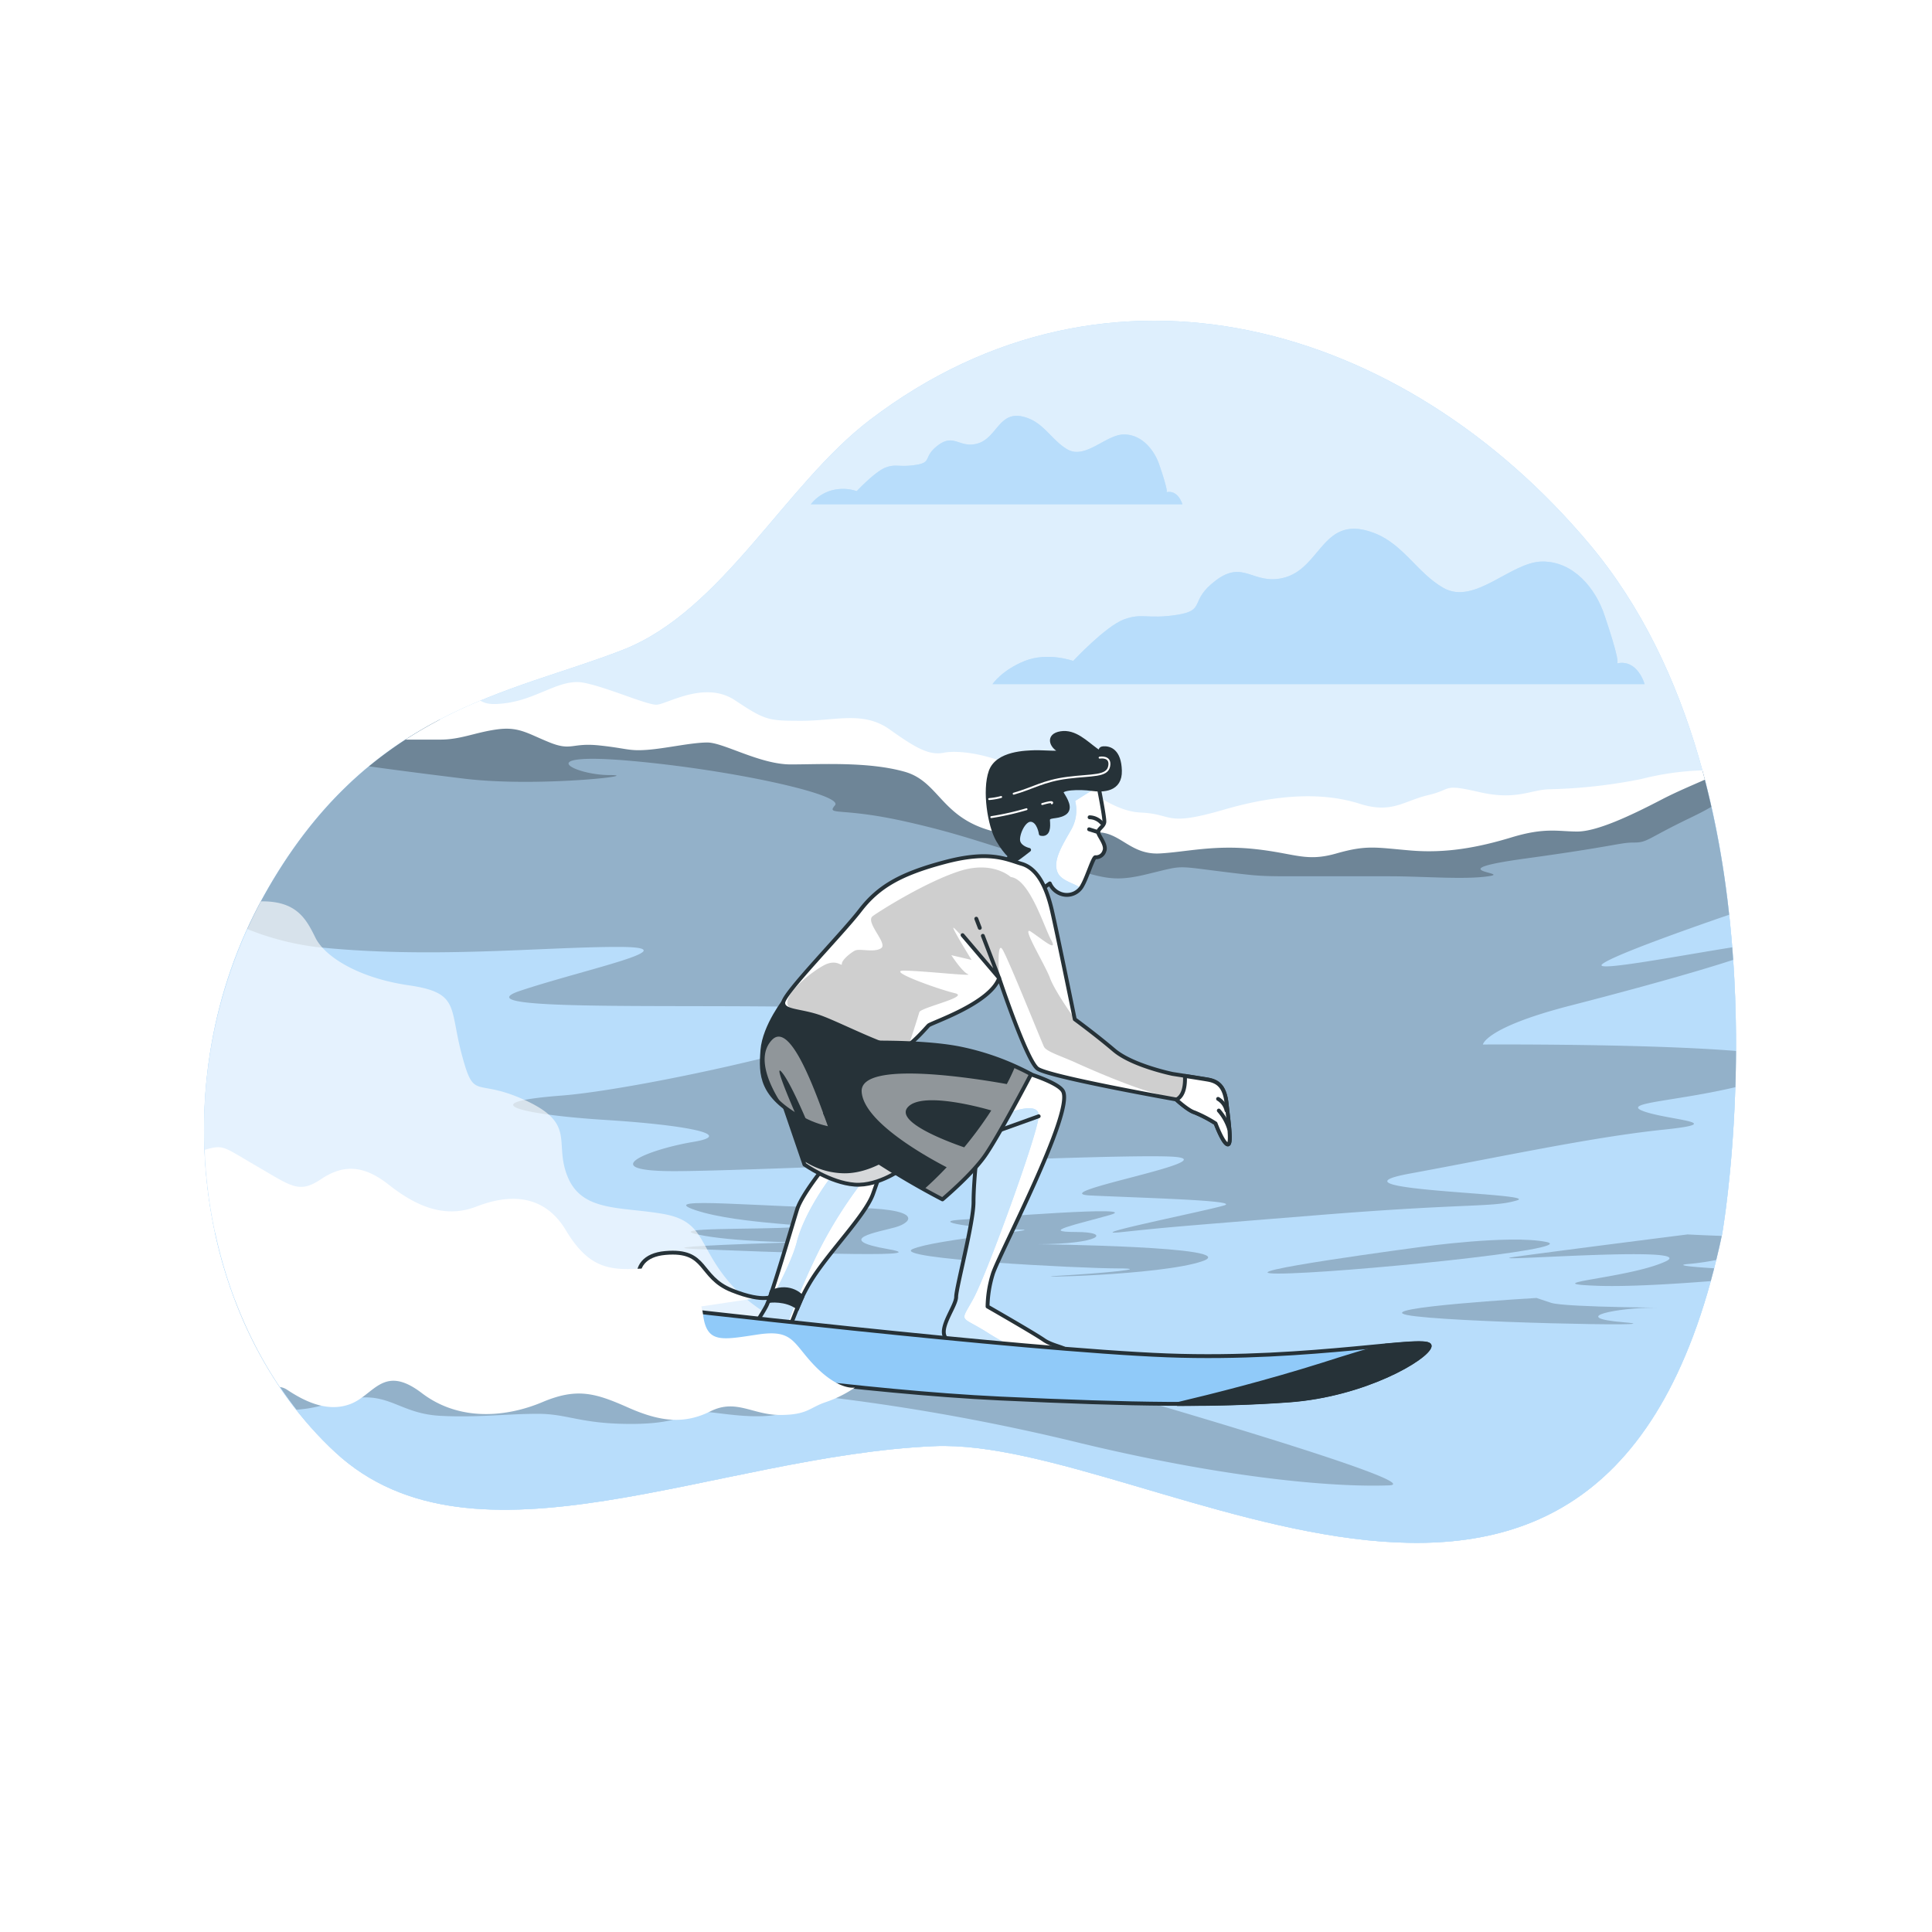 <svg class="animated" id="freepik_stories-surfer" xmlns="http://www.w3.org/2000/svg" xmlns:xlink="http://www.w3.org/1999/xlink" viewBox="0 0 500 500" version="1.1" xmlns:svgjs="http://svgjs.com/svgjs"><style>svg#freepik_stories-surfer:not(.animated) .animable {opacity: 0;}svg#freepik_stories-surfer.animated #freepik--background-simple--inject-3 {animation: 1.5s Infinite  linear floating;animation-delay: 0s;}svg#freepik_stories-surfer.animated #freepik--Clouds--inject-3 {animation: 1.5s Infinite  linear floating;animation-delay: 0s;}svg#freepik_stories-surfer.animated #freepik--Waves--inject-3 {animation: 1.5s Infinite  linear floating;animation-delay: 0s;}svg#freepik_stories-surfer.animated #freepik--Character--inject-3 {animation: 3s Infinite  linear floating;animation-delay: 0s;}            @keyframes floating {                0% {                    opacity: 1;                    transform: translateY(0px);                }                50% {                    transform: translateY(-10px);                }                100% {                    opacity: 1;                    transform: translateY(0px);                }            }        </style><g id="freepik--background-simple--inject-3" style="transform-origin: 251.043px 241.148px;" class="animable"><path d="M445.7,319.31s20-113.95-34.44-178.6c-48-57.07-124.1-79.26-186.09-32.07-22.09,16.81-38.17,49.46-64,59.55-28.93,11.31-66.13,15.35-93,63.84S51,342.75,86.8,375.88s98.51.81,155-1.62S416.08,459.93,445.7,319.31Z" style="fill: rgb(144, 202, 249); transform-origin: 251.043px 241.148px;" id="el6w3ganvhscf" class="animable"></path><g id="el2q3xx16tb3b"><path d="M445.7,319.31s20-113.95-34.44-178.6c-48-57.07-124.1-79.26-186.09-32.07-22.09,16.81-38.17,49.46-64,59.55-28.93,11.31-66.13,15.35-93,63.84S51,342.75,86.8,375.88s98.51.81,155-1.62S416.08,459.93,445.7,319.31Z" style="fill: rgb(255, 255, 255); opacity: 0.7; transform-origin: 251.043px 241.148px;" class="animable"></path></g></g><g id="freepik--Clouds--inject-3" style="transform-origin: 317.725px 142.333px;" class="animable"><path d="M418.47,171.69c.93-.32-2.85-11.32-3.19-12.36-2.33-7.12-8.13-14.11-16.22-14s-17.41,11.41-25.49,6.83c-6.67-3.79-10.26-11.11-17.58-14.07-13.84-5.59-13.84,9.16-24,11.5-7.75,1.79-10.13-4.77-17.29.59s-2.38,7.75-10.13,8.95-8.95-.6-13.72,1.19-13.11,10.73-13.11,10.73-6.56-2.38-12.52,0-8.35,6-8.35,6H425.62S423.83,170.5,418.47,171.69Z" style="fill: rgb(144, 202, 249); transform-origin: 341.245px 156.942px;" id="elxz3ydsxjmds" class="animable"></path><path d="M301.88,127.39c.53-.18-1.62-6.45-1.82-7-1.32-4-4.63-8-9.24-7.95s-9.92,6.5-14.52,3.89c-3.8-2.16-5.85-6.33-10-8-7.88-3.18-7.89,5.22-13.66,6.55-4.42,1-5.78-2.71-9.85.34s-1.36,4.42-5.78,5.1-5.09-.34-7.81.68-7.48,6.11-7.48,6.11a11.19,11.19,0,0,0-7.13,0,10.64,10.64,0,0,0-4.76,3.4H306S304.94,126.71,301.88,127.39Z" style="fill: rgb(144, 202, 249); transform-origin: 257.915px 119.063px;" id="elhh1uahtxsk" class="animable"></path><g id="elw7uk3n8b2n9"><path d="M418.47,171.69c.93-.32-2.85-11.32-3.19-12.36-2.33-7.12-8.13-14.11-16.22-14s-17.41,11.41-25.49,6.83c-6.67-3.79-10.26-11.11-17.58-14.07-13.84-5.59-13.84,9.16-24,11.5-7.75,1.79-10.13-4.77-17.29.59s-2.38,7.75-10.13,8.95-8.95-.6-13.72,1.19-13.11,10.73-13.11,10.73-6.56-2.38-12.52,0-8.35,6-8.35,6H425.62S423.83,170.5,418.47,171.69Z" style="fill: rgb(255, 255, 255); opacity: 0.36; transform-origin: 341.245px 156.942px;" class="animable"></path></g><g id="el80val01qam6"><path d="M301.88,127.39c.53-.18-1.62-6.45-1.82-7-1.32-4-4.63-8-9.24-7.95s-9.92,6.5-14.52,3.89c-3.8-2.16-5.85-6.33-10-8-7.88-3.18-7.89,5.22-13.66,6.55-4.42,1-5.78-2.71-9.85.34s-1.36,4.42-5.78,5.1-5.09-.34-7.81.68-7.48,6.11-7.48,6.11a11.19,11.19,0,0,0-7.13,0,10.64,10.64,0,0,0-4.76,3.4H306S304.94,126.71,301.88,127.39Z" style="fill: rgb(255, 255, 255); opacity: 0.36; transform-origin: 257.915px 119.063px;" class="animable"></path></g></g><g id="freepik--Waves--inject-3" style="transform-origin: 251.057px 287.908px;" class="animable"><path d="M178.79,188.33c-22.06-2.76-44.95-2.92-65.14-2C97.47,194.81,81.56,207.93,68.21,232,41.34,280.52,51,342.75,86.8,375.88s98.51.81,155-1.62,174.28,85.67,203.9-54.95c0,0,10.78-61.49-5.07-119.76-25.48,4.89-78.19,14-117.41,14C269.61,213.56,239.33,195.9,178.79,188.33Z" style="fill: rgb(144, 202, 249); transform-origin: 251.052px 292.56px;" id="elh90jvp270n7" class="animable"></path><g id="el9wi6bgqklcc"><path d="M178.79,188.33c-22.06-2.76-44.95-2.92-65.14-2C97.47,194.81,81.56,207.93,68.21,232,41.34,280.52,51,342.75,86.8,375.88s98.51.81,155-1.62,174.28,85.67,203.9-54.95c0,0,10.78-61.49-5.07-119.76-25.48,4.89-78.19,14-117.41,14C269.61,213.56,239.33,195.9,178.79,188.33Z" style="fill: rgb(255, 255, 255); opacity: 0.36; transform-origin: 251.052px 292.56px;" class="animable"></path></g><g id="els10mxhsybaq"><g style="opacity: 0.2; transform-origin: 256.635px 264.272px;" class="animable"><path d="M383.77,270.32s.63-4.42,22.7-10.09c14.71-3.78,31.65-8.41,42.07-11.82-.08-1.07-.15-2.15-.24-3.24-13.66,2.15-36.22,6.5-33.63,4.34s21.41-8.85,32.83-12.78a243,243,0,0,0-6.87-37.18c-25.48,4.89-78.19,14-117.41,14-53.61,0-83.89-17.66-144.43-25.23-22.06-2.76-44.95-2.92-65.14-2C97.47,194.81,81.56,207.93,68.21,232c-1.54,2.77-2.93,5.58-4.23,8.43a71.06,71.06,0,0,0,17.68,4.63c29.64,3.15,58.65,0,78.21,0s-8.2,5.68-25.23,11.35,46,3.16,83.25,4.42-47.93,20.81-72.53,22.7-8.83,5.05,11.35,6.31,34.06,3.78,22.71,5.68-25.86,7.57-5,7.57,109.74-4.42,128-3.79-33.42,9.46-20.18,10.09,38.48,1.26,34.69,2.53-38.47,8.19-26.49,6.93,12-1.26,51.09-4.41,44.78-1.89,51.09-3.79-51.72-2.52-27.76-6.93,47.31-9.46,65.6-11.36,0-2.52-5.68-5c-4.4-2,9-2.4,24.34-6,.1-3,.16-6.13.17-9.37C425.58,270.05,383.77,270.32,383.77,270.32Z" id="ellfnz2cl0pzn" style="transform-origin: 256.635px 252.409px;" class="animable"></path><path d="M268.35,322c16.4,0,19.55-3.16,10.09-3.16s0-1.89,8.83-4.41-30.91.63-39.11,1.26,8.2,2.52,15.77,2.52-22.07,2.52-27.75,5.05,43.52,5,53,5-3.78,1.26-15.14,1.9,26.49,0,37.21-3.79S268.35,322,268.35,322Z" id="el6i31cyyh06x" style="transform-origin: 274.196px 321.922px;" class="animable"></path><path d="M219.15,312.58c-20.18,0-50.45-3.16-39.1.63s34.69,3.78,25.23,4.41-33.43,0-24.6,1.89,25.52,2,25.52,2-41.29,1.14-25.52,1.77,63.7,2.52,49.19,0-2.52-4.42,1.9-5.68S239.33,312.58,219.15,312.58Z" id="el342m63ax6kh" style="transform-origin: 206.07px 317.949px;" class="animable"></path><path d="M397.64,335.91s-42.89,2.52-33.43,4.42,71.27,3.15,56.14,1.89-1.27-3.79,7.56-3.79-22.7,0-26.48-1.26Z" id="elxp74tbob67q" style="transform-origin: 396.155px 339.319px;" class="animable"></path><path d="M400.16,321.41c-9.46-1.9-32.16,1.26-32.16,1.26s-52.35,6.93-37.21,6.93S409.62,323.3,400.16,321.41Z" id="elvncyzrykrp" style="transform-origin: 364.578px 325.201px;" class="animable"></path><path d="M392.6,325.19c-13.88,1.89,47.93-3.15,38.47,1.26s-34.69,5.68-17.66,6.31c7.24.27,18.92-.38,29.33-1.21.3-1.09.59-2.2.88-3.32-6.36-.39-10.52-.84-6.24-1.15a65.15,65.15,0,0,0,6.77-1c.49-2,1-4.1,1.42-6.23-5.2-.18-8.83-.38-8.83-.38S406.47,323.3,392.6,325.19Z" id="el720om1utsfs" style="transform-origin: 418.065px 326.146px;" class="animable"></path></g></g><g id="elh21vqxup3mm"><path d="M323.22,213.56c-53.61,0-83.89-17.66-144.43-25.23-22.06-2.76-44.95-2.92-65.14-2a104.53,104.53,0,0,0-18.15,12c4.24.59,12.38,1.69,24.57,3.18,18.84,2.3,46.87-.92,37.68-.92s-20.68-6,5.51-3.68,55.14,8.73,52.84,11.49,1.38.46,17.92,4.14,23.43,6.89,37.21,10.56,15.62,5.52,25.27,3.22,7.35-2.3,18.38-.92,11,1.38,20.68,1.38h23.89c9.19,0,19.29.92,25.73,0s-13.79-1.38,9.64-4.6,24.36-4.13,28-4.13,3.22-.92,14.7-6.43c2.49-1.2,4.16-2.09,5.36-2.82q-1-4.62-2.28-9.23C415.15,204.44,362.44,213.56,323.22,213.56Z" style="opacity: 0.25; transform-origin: 269.19px 206.579px;" class="animable"></path></g><path d="M441.21,201.78c-.21-.81-.42-1.61-.64-2.41a72.71,72.71,0,0,0-15.75,2.23,134.86,134.86,0,0,1-23.42,2.65c-5.29,0-8.69,3-18.51.75s-6.8-.75-13.22.76-9.44,4.91-17.75,2.26-19.64-3-35.13,1.51-12.94,1.15-21.52.76c-8.78-.4-15.11-8.69-20.4-7.93s-5.29-.38-12.09-3.78-14.73-4.53-18.5-3.78-7.18-1.13-14-6-14-2.26-22.66-2.26-9.44,0-17.37-5.29-17.76,1.13-20.4,1.13S157,177.81,151,176.68s-11.71,4.15-20,5.28c-3.82.52-5.4.17-6.66-.63a121.63,121.63,0,0,0-19.38,10.08h9c5.29,0,9.07-1.89,14.73-2.65s7.93,1.13,13.6,3.4,5.66,0,12.84.76,7.55,1.51,12.46,1.13,11.34-1.89,15.49-1.89,13.6,5.67,21.53,5.67,20-.76,29.46,1.88,9.44,12.85,24.93,15.87,22-1,26.81,0,7.56,5.66,14.36,5.29,14-2.27,24.55-1.14,13.22,3.4,21.15,1.14,10.2-1.52,19.26-.76,17.37-.76,26.06-3.4,12.09-1.51,17-1.51,13.22-3.78,21.9-8.31C434.07,204.82,438.34,203.07,441.21,201.78Z" style="fill: rgb(255, 255, 255); transform-origin: 273.085px 199.179px;" id="elrcxyopovmot" class="animable"></path></g><g id="freepik--Character--inject-3" style="transform-origin: 211.407px 287.081px;" class="animable"><g id="el5hgno2yr3i7"><path d="M188.56,331.65c-8-9.46-6.15-15.61-17-17.5s-20.81-.47-24.59-9.46,2.36-13.72-10.88-19.87-13.25.48-16.56-11.82-.47-16.08-13.72-18S84,247.46,81.66,242.73s-4.73-9.46-13.72-9.46h-.39A126.21,126.21,0,0,0,55.62,319c12.08-1.26,28.7-2,35,2.3,10.4,7.09,15.13,20.34,29.8,21.76s22.23-5.68,33.58,1.42,16.56,9.93,27.44,9,15.61-2.36,22.7-.94a49,49,0,0,0,14.19.47l-9.46-8S196.6,341.12,188.56,331.65Z" style="fill: rgb(255, 255, 255); opacity: 0.63; transform-origin: 135.566px 293.461px;" class="animable"></path></g><path d="M284.21,203.1s1.73,8.51,1.59,9.66-1.59,1.73-1.59,2.6,2.31,3.31,1.59,4.9a2.24,2.24,0,0,1-2.31,1.59c-.58,0-2.16,5.19-3.32,7.21a4.52,4.52,0,0,1-5.48,2.31,4.88,4.88,0,0,1-3-2.74l-4,2.88-9.09-6.63,3.6-4.19S259,215.79,259,212s6.2-11.25,12.12-12.12S284.21,203.1,284.21,203.1Z" style="fill: rgb(255, 255, 255); transform-origin: 272.27px 215.679px;" id="elmgrei34a0s" class="animable"></path><g style="clip-path: url(&quot;#freepik--clip-path--inject-3&quot;); transform-origin: 271.395px 215.703px;" id="elbamle5elh19" class="animable"><path d="M271.09,199.92c-5.92.87-12.12,8.37-12.12,12.12s3.17,8.65,3.17,8.65l-3.6,4.19,9.09,6.63,4-2.88a4.88,4.88,0,0,0,3,2.74,4.42,4.42,0,0,0,5-1.58c-1.47-1.14-4.82-1.79-5.83-3.81-1.48-3,.89-6.82,3.27-11a10.11,10.11,0,0,0,1.18-7.71l6-3.77-.09-.42S277,199.06,271.09,199.92Z" style="fill: rgb(144, 202, 249); transform-origin: 271.395px 215.703px;" id="eldl83r0oc5ol" class="animable"></path><g id="elvuvnk78cxsr"><path d="M271.09,199.92c-5.92.87-12.12,8.37-12.12,12.12s3.17,8.65,3.17,8.65l-3.6,4.19,9.09,6.63,4-2.88a4.88,4.88,0,0,0,3,2.74,4.42,4.42,0,0,0,5-1.58c-1.47-1.14-4.82-1.79-5.83-3.81-1.48-3,.89-6.82,3.27-11a10.11,10.11,0,0,0,1.18-7.71l6-3.77-.09-.42S277,199.06,271.09,199.92Z" style="fill: rgb(255, 255, 255); opacity: 0.5; transform-origin: 271.395px 215.703px;" class="animable"></path></g></g><path d="M284.21,203.1s1.73,8.51,1.59,9.66-1.59,1.73-1.59,2.6,2.31,3.31,1.59,4.9a2.24,2.24,0,0,1-2.31,1.59c-.58,0-2.16,5.19-3.32,7.21a4.52,4.52,0,0,1-5.48,2.31,4.88,4.88,0,0,1-3-2.74l-4,2.88-9.09-6.63,3.6-4.19S259,215.79,259,212s6.2-11.25,12.12-12.12S284.21,203.1,284.21,203.1Z" style="fill: none; stroke: rgb(38, 50, 56); stroke-linecap: round; stroke-linejoin: round; transform-origin: 272.27px 215.679px;" id="el6lxdj772wxw" class="animable"></path><path d="M261.83,276.53s11.89,3.12,13.3,5.93c2.8,5.59-16.8,42.57-18.21,47.3a29.91,29.91,0,0,0-1.34,8.37s12.22,7,14.58,8.66,6.86,2.13,5.2,2.84-12.3-.95-16.55-1.18-12.54.23-14.19-2.37,2.83-8.08,2.83-10.45,4.5-19.11,4.5-24.55S253.13,292.87,255,286A15.73,15.73,0,0,1,261.83,276.53Z" style="fill: rgb(255, 255, 255); transform-origin: 259.987px 313.168px;" id="elvf11ny62cgp" class="animable"></path><g style="clip-path: url(&quot;#freepik--clip-path-2--inject-3&quot;); transform-origin: 256.559px 317.794px;" id="ely5rf92sgrce" class="animable"><path d="M255.75,345c-7.41-4.75-7.41-2.37-3.85-8.9s16.61-42.43,16.91-47.18-10.09,0-10.09,0l-4-1.59A130,130,0,0,0,252,311.08c0,5.44-4.5,22.19-4.5,24.55s-4.49,7.85-2.83,10.45,9.93,2.13,14.19,2.37c.95.05,2.22.18,3.64.33A74.33,74.33,0,0,1,255.75,345Z" style="fill: rgb(144, 202, 249); transform-origin: 256.559px 317.794px;" id="el4g1z4exwiw8" class="animable"></path><g id="eljs36q1vt4q"><path d="M255.75,345c-7.41-4.75-7.41-2.37-3.85-8.9s16.61-42.43,16.91-47.18-10.09,0-10.09,0l-4-1.59A130,130,0,0,0,252,311.08c0,5.44-4.5,22.19-4.5,24.55s-4.49,7.85-2.83,10.45,9.93,2.13,14.19,2.37c.95.05,2.22.18,3.64.33A74.33,74.33,0,0,1,255.75,345Z" style="fill: rgb(255, 255, 255); opacity: 0.5; transform-origin: 256.559px 317.794px;" class="animable"></path></g><line x1="257.24" y1="293.04" x2="268.81" y2="288.89" style="fill: none; stroke: rgb(38, 50, 56); stroke-linecap: round; stroke-linejoin: round; transform-origin: 263.025px 290.965px;" id="eli3fvhmi8zch" class="animable"></line></g><path d="M261.83,276.53s11.89,3.12,13.3,5.93c2.8,5.59-16.8,42.57-18.21,47.3a29.91,29.91,0,0,0-1.34,8.37s12.22,7,14.58,8.66,6.86,2.13,5.2,2.84-12.3-.95-16.55-1.18-12.54.23-14.19-2.37,2.83-8.08,2.83-10.45,4.5-19.11,4.5-24.55S253.13,292.87,255,286A15.73,15.73,0,0,1,261.83,276.53Z" style="fill: none; stroke: rgb(38, 50, 56); stroke-linecap: round; stroke-linejoin: round; transform-origin: 259.987px 313.168px;" id="elqf0oh6m88dr" class="animable"></path><path d="M213.63,301.62s-6.15,7.57-7.33,11.35-6.62,22.47-8,25.07-2.36,3.55-2.13,4.26,5.68,1.42,7.33,1.42,2.13-5.68,6.86-13S224,314.39,225.93,309s2.84-8.28,2.84-8.28A16.72,16.72,0,0,1,213.63,301.62Z" style="fill: rgb(255, 255, 255); transform-origin: 212.453px 322.22px;" id="eluhn8qtf74yc" class="animable"></path><g style="clip-path: url(&quot;#freepik--clip-path-3--inject-3&quot;); transform-origin: 210.06px 322.79px;" id="elbl14dyhw58o" class="animable"><path d="M224.6,304a114.83,114.83,0,0,0-12.47,19.29,185.89,185.89,0,0,0-8.67,20.41l-7.94-.23s8.9-14.84,10.68-22,8.31-16.92,11.28-19.59" style="fill: rgb(144, 202, 249); transform-origin: 210.06px 322.79px;" id="elc8aajosvwpa" class="animable"></path><g id="eleaqsua6ibo7"><path d="M224.6,304a114.83,114.83,0,0,0-12.47,19.29,185.89,185.89,0,0,0-8.67,20.41l-7.94-.23s8.9-14.84,10.68-22,8.31-16.92,11.28-19.59" style="fill: rgb(255, 255, 255); opacity: 0.5; transform-origin: 210.06px 322.79px;" class="animable"></path></g></g><path d="M213.63,301.62s-6.15,7.57-7.33,11.35-6.62,22.47-8,25.07-2.36,3.55-2.13,4.26,5.68,1.42,7.33,1.42,2.13-5.68,6.86-13S224,314.39,225.93,309s2.84-8.28,2.84-8.28A16.72,16.72,0,0,1,213.63,301.62Z" style="fill: none; stroke: rgb(38, 50, 56); stroke-linecap: round; stroke-linejoin: round; transform-origin: 212.453px 322.22px;" id="el7sgfsizhb8j" class="animable"></path><path d="M202.52,284.82l5.67,16.56s6.63,4.73,13,5.2S234,302.09,234,302.09l-14.19-14.9S206.07,279.15,202.52,284.82Z" style="fill: rgb(38, 50, 56); transform-origin: 218.26px 294.703px;" id="el46uywuj1umh" class="animable"></path><g style="clip-path: url(&quot;#freepik--clip-path-4--inject-3&quot;); transform-origin: 220.915px 302.916px;" id="el3u5shju7oo6" class="animable"><g id="el2ap9v1exzmg"><path d="M231.24,299.22c-3.45,2.29-8.17,4.58-13.13,4.42a19.44,19.44,0,0,1-10.28-3.33l.36,1.07s6.63,4.73,13,5.2S234,302.09,234,302.09Z" style="fill: rgb(255, 255, 255); opacity: 0.81; transform-origin: 220.915px 302.916px;" class="animable"></path></g></g><path d="M202.52,284.82l5.67,16.56s6.63,4.73,13,5.2S234,302.09,234,302.09l-14.19-14.9S206.07,279.15,202.52,284.82Z" style="fill: none; stroke: rgb(38, 50, 56); stroke-linecap: round; stroke-linejoin: round; transform-origin: 218.26px 294.703px;" id="elul1xkvjscu" class="animable"></path><path d="M203.46,258.34s-5.67,7.09-6.15,13.48-.47,11.82,10.41,17.74,23.89,2.12,27.2-4.26,3.78-10.17-2.6-14.9S203.46,258.34,203.46,258.34Z" style="fill: rgb(38, 50, 56); transform-origin: 217.228px 275.425px;" id="elnlh942gg1rl" class="animable"></path><g style="clip-path: url(&quot;#freepik--clip-path-5--inject-3&quot;); transform-origin: 206.166px 280.135px;" id="elc9yoowdyosl" class="animable"><g id="elbn6s8qsfgpa"><path d="M199.79,269.13c-4.32,4.52-.33,12.37,2.73,17a30.67,30.67,0,0,0,3.48,2.43c-2.95-6.82-5.39-13-3.77-11.19s4.24,7.37,6.53,12.71a24.37,24.37,0,0,0,5.68,1.91C210.65,281.28,204.42,264.28,199.79,269.13Z" style="fill: rgb(255, 255, 255); opacity: 0.49; transform-origin: 206.166px 280.135px;" class="animable"></path></g></g><path d="M203.46,258.34s-5.67,7.09-6.15,13.48-.47,11.82,10.41,17.74,23.89,2.12,27.2-4.26,3.78-10.17-2.6-14.9S203.46,258.34,203.46,258.34Z" style="fill: none; stroke: rgb(38, 50, 56); stroke-linecap: round; stroke-linejoin: round; transform-origin: 217.228px 275.425px;" id="eld9zyzx33qdm" class="animable"></path><path d="M258.57,253.13s7.1,21.29,9.93,23.42,35.95,8,35.95,8,3.08,2.84,4.73,3.31a34.25,34.25,0,0,1,5.44,2.84s1.9,5.2,3.08,5.44.24-5.92-.24-10.41-2.13-5.91-5-6.38-9-1.42-9-1.42-10.41-2.13-15.14-6.15-10.17-8-10.17-8-4.49-22-5.91-28.15-3.79-10.88-7.81-12.06-8.27-3.55-19.86-.48-17.27,6.39-22,12.54-19.87,21.52-19.87,23.89,4.5,1.89,9.7,3.78,18.92,9,21.29,8,5.91-5.2,6.62-5.91S256.21,259.75,258.57,253.13Z" style="fill: rgb(255, 255, 255); transform-origin: 260.485px 258.863px;" id="eli2rrzyg71cm" class="animable"></path><g style="clip-path: url(&quot;#freepik--clip-path-6--inject-3&quot;); transform-origin: 256.217px 254.796px;" id="ellinh8d59skg" class="animable"><g id="elc11labplm6f"><path d="M259.43,245.7c1.54,2.46,10.15,24,10.77,25.23s4.61,2.46,8,4,13.85,6.16,20.62,8a69.27,69.27,0,0,0,9.85,2.16l-.93-4s-.32-1.08-.79-2.59l-3.44-.53s-10.41-2.13-15.14-6.15-10.17-8-10.17-8-5.23-7.31-6.46-10.7-7.7-13.84-4.93-12,7.08,5.54,5.23,2.16-5.53-15.7-10.46-16.31c0,0-4.61-4.31-13.23-1.54S228,235.54,225.88,237.08s4,7.08,2.16,8.31-5.54,0-6.77.62-3.39,2.46-3.39,3.38-.92-.92-3.69,0-12.93,8.62-9.85,11.39a10.56,10.56,0,0,0,1,.72,60.26,60.26,0,0,1,7.13,1.8c5.2,1.89,18.92,9,21.29,8a6.74,6.74,0,0,0,1.42-.83c1.14-3.33,2.51-7.66,2.73-8.5.3-1.23,13.23-4,9.23-4.93s-17.85-5.84-13.23-5.84,18.15,1.54,16.61.92-4.31-4.92-4.31-4.92l5.24,1.23s-5.54-8.93-4.62-8.31,11.76,13,11.76,13S257.89,243.24,259.43,245.7Z" style="opacity: 0.19; transform-origin: 256.217px 254.796px;" class="animable"></path></g><polyline points="254.36 242.19 258.57 253.13 249.11 242.02" style="fill: none; stroke: rgb(38, 50, 56); stroke-linecap: round; stroke-linejoin: round; transform-origin: 253.84px 247.575px;" id="el76muer7w6uj" class="animable"></polyline><line x1="252.66" y1="237.76" x2="253.57" y2="240.14" style="fill: none; stroke: rgb(38, 50, 56); stroke-linecap: round; stroke-linejoin: round; transform-origin: 253.115px 238.95px;" id="elbxphsuu5hmc" class="animable"></line></g><path d="M258.57,253.13s7.1,21.29,9.93,23.42,35.95,8,35.95,8,3.08,2.84,4.73,3.31a34.25,34.25,0,0,1,5.44,2.84s1.9,5.2,3.08,5.44.24-5.92-.24-10.41-2.13-5.91-5-6.38-9-1.42-9-1.42-10.41-2.13-15.14-6.15-10.17-8-10.17-8-4.49-22-5.91-28.15-3.79-10.88-7.81-12.06-8.27-3.55-19.86-.48-17.27,6.39-22,12.54-19.87,21.52-19.87,23.89,4.5,1.89,9.7,3.78,18.92,9,21.29,8,5.91-5.2,6.62-5.91S256.21,259.75,258.57,253.13Z" style="fill: none; stroke: rgb(38, 50, 56); stroke-linecap: round; stroke-linejoin: round; transform-origin: 260.485px 258.863px;" id="elj8wmntnl2tq" class="animable"></path><path d="M317.7,296.18c1.18.23.24-5.92-.24-10.41s-2.13-5.91-5-6.38c-1.48-.25-3.86-.63-5.8-.93.09,1.8-.05,5.11-2.25,6.13,0,0,3.08,2.84,4.73,3.31a34.25,34.25,0,0,1,5.44,2.84S316.52,295.94,317.7,296.18Z" style="fill: rgb(255, 255, 255); stroke: rgb(38, 50, 56); stroke-linecap: round; stroke-linejoin: round; transform-origin: 311.34px 287.323px;" id="elkwg8txqcyog" class="animable"></path><path d="M315.43,287.41a13,13,0,0,1,2.67,4.75" style="fill: none; stroke: rgb(38, 50, 56); stroke-linecap: round; stroke-linejoin: round; transform-origin: 316.765px 289.785px;" id="el4h5zb22qd4k" class="animable"></path><path d="M315.24,284.39a4.67,4.67,0,0,1,2.18,3" style="fill: none; stroke: rgb(38, 50, 56); stroke-linecap: round; stroke-linejoin: round; transform-origin: 316.33px 285.89px;" id="elav726lcho8" class="animable"></path><path d="M285.06,212.92a4.32,4.32,0,0,0-3.07-1.41" style="fill: none; stroke: rgb(38, 50, 56); stroke-linecap: round; stroke-linejoin: round; transform-origin: 283.525px 212.215px;" id="elsqw59ithht" class="animable"></path><line x1="284.21" y1="215.36" x2="281.86" y2="214.62" style="fill: none; stroke: rgb(38, 50, 56); stroke-linecap: round; stroke-linejoin: round; transform-origin: 283.035px 214.99px;" id="elsxoyi3w62mr" class="animable"></line><path d="M220.49,269.92s17.27-.7,27.91,1.42A67.26,67.26,0,0,1,266.85,278s-8.52,16.32-12.06,21.28-10.88,11.12-10.88,11.12a207.23,207.23,0,0,1-20.58-12.3c-9.93-6.86-7.36-5.42-9.8-10" style="fill: rgb(38, 50, 56); transform-origin: 240.19px 290.105px;" id="ely5edlz9ajm" class="animable"></path><g style="clip-path: url(&quot;#freepik--clip-path-7--inject-3&quot;); transform-origin: 244.921px 293.15px;" id="el1f7r0eknbzm" class="animable"><g id="eleout5yh8gov"><path d="M262.74,275.94a50.56,50.56,0,0,1-2.18,4.62c-5.89-1.07-38.12-6.59-37.56,2,.49,7.59,15.89,16.35,22,19.53-2.31,2.45-4.35,4.36-5.85,5.69,2.9,1.62,4.78,2.58,4.78,2.58s7.33-6.15,10.88-11.12S266.85,278,266.85,278,265.34,277.1,262.74,275.94Zm-13.19,21c-4.94-1.71-17.87-6.65-14.64-10.37,3.64-4.21,19.12.08,21.63.81-.28.44-.56.87-.87,1.33A99,99,0,0,1,249.55,296.91Z" style="fill: rgb(255, 255, 255); opacity: 0.49; transform-origin: 244.921px 293.15px;" class="animable"></path></g></g><path d="M220.49,269.92s17.27-.7,27.91,1.42A67.26,67.26,0,0,1,266.85,278s-8.52,16.32-12.06,21.28-10.88,11.12-10.88,11.12a207.23,207.23,0,0,1-20.58-12.3c-9.93-6.86-7.36-5.42-9.8-10" style="fill: none; stroke: rgb(38, 50, 56); stroke-linecap: round; stroke-linejoin: round; transform-origin: 240.19px 290.105px;" id="el2gi8j5ka6qv" class="animable"></path><path d="M200.26,335.3s-2.13,2.13-10.85-1.35-6.19-10.65-17.23-9.68-7.55,12.58.78,15.1" style="fill: rgb(255, 255, 255); stroke: rgb(38, 50, 56); stroke-linecap: round; stroke-linejoin: round; transform-origin: 182.74px 331.775px;" id="el1oe8dceyvzp" class="animable"></path><g id="el48mye4jmvaj"><path d="M285.85,359.57s-27.56-5.42-67.31-8.13C182.81,349,166.8,353.87,184,357.5c-6.1.46-25.82-1.18-49.12-8.43-14.69-4.57-48.66-10.15-74-12.59a107.79,107.79,0,0,0,15.86,28.34c6.77-.42,10.07-2.7,16.67-3.14,7.88-.52,11,4.21,20.49,4.73s17.34-.52,25.22-.52,11,2.62,24.17,2.62,14.19-3.15,18.39-3.15,14.71,2.63,22.59,0l11-3.67A555.61,555.61,0,0,1,280,373.57c41.56,9.94,68.21,11.29,79.5,10.84S285.85,359.57,285.85,359.57Z" style="opacity: 0.2; transform-origin: 210.707px 360.482px;" class="animable"></path></g><path d="M167.51,338s97,11.35,134.58,12.77,68.59-5.44,67.88-2.36S353.18,361,333.55,362.4s-39.5,1.18-74.74-.47-81.66-8.44-89.88-9.46c-11.35-1.42-29.33-2.6-39-8S124.7,333.31,167.51,338Z" style="fill: rgb(144, 202, 249); stroke: rgb(38, 50, 56); stroke-linecap: round; stroke-linejoin: round; transform-origin: 247.82px 349.797px;" id="eliuujluwpea" class="animable"></path><path d="M370,348.45c.27-1.16-4-.91-11.32-.23-4.64,1.25-10.18,2.94-16.59,5-14.09,4.43-27.94,7.94-37.3,10.15,10.63,0,19.74-.27,28.79-.93C353.18,361,369.26,351.52,370,348.45Z" style="fill: rgb(38, 50, 56); stroke: rgb(38, 50, 56); stroke-linecap: round; stroke-linejoin: round; transform-origin: 337.401px 355.507px;" id="elanv7b4gc866" class="animable"></path><path d="M199.1,336.66s4.25-.58,7.35,1.74l1.16-2.71s-2.9-3.49-7.93-1.36Z" style="fill: rgb(38, 50, 56); stroke: rgb(38, 50, 56); stroke-miterlimit: 10; transform-origin: 203.355px 336.021px;" id="elagmkof6vk3i" class="animable"></path><path d="M269.36,215.79s-.44-3.32-2.46-3.61-3.89,4.19-3.31,5.77,2.74,2,2.74,2-2.74,2.17-3.32,2.45-2.6-1.29-4.76-5-3.6-12.84-1.87-17.74,9.37-4.91,11.39-5,8.65.57,6.49-.43-3.32-3.9.29-4.48,6.49,2.46,9.08,4.33.15-.29,1.88-.43,4.18.72,4.33,5.77-4.33,5.19-7.36,4.76-8.51-.29-7.64,1.15,2.59,4,.57,5.19-4.32.29-4.18,1.88S271.38,216.22,269.36,215.79Z" style="fill: rgb(38, 50, 56); stroke: rgb(38, 50, 56); stroke-linecap: round; stroke-linejoin: round; transform-origin: 272.728px 206.055px;" id="el9iqfcz2rnji" class="animable"></path><path d="M259.09,206.26a17.26,17.26,0,0,1-3.09.54" style="fill: none; stroke: rgb(255, 255, 255); stroke-linecap: round; stroke-linejoin: round; stroke-width: 0.5px; transform-origin: 257.545px 206.53px;" id="el2n5aomatc6g" class="animable"></path><path d="M284.58,196.08s3-.55,2.48,2.2-4.4,2.2-10.72,3-9.07,2.75-14,4.13" style="fill: none; stroke: rgb(255, 255, 255); stroke-linecap: round; stroke-linejoin: round; stroke-width: 0.5px; transform-origin: 274.73px 200.723px;" id="elpou06kuqwi" class="animable"></path><path d="M269.72,208.09c3.32-1,2.5-.19,2.5-.19" style="fill: none; stroke: rgb(255, 255, 255); stroke-linecap: round; stroke-linejoin: round; stroke-width: 0.5px; transform-origin: 271.015px 207.84px;" id="eljwcetl72ucp" class="animable"></path><path d="M256.55,211.47a69.56,69.56,0,0,0,9.11-2.05" style="fill: none; stroke: rgb(255, 255, 255); stroke-linecap: round; stroke-linejoin: round; stroke-width: 0.5px; transform-origin: 261.105px 210.445px;" id="elcqcwo9f15d" class="animable"></path><path d="M211.27,353.89c-6.15-6.15-5.68-9.94-15.14-8.52s-13.24,2.37-14.19-5.2-8.51-12.3-16.56-11.83-13.24-.47-18.92-9.93-14.66-9.46-23.17-6.15-16.09-.47-22.71-5.68-11.83-5.2-17.5-1.41-7.57,1.89-16.56-3.32S58,296.19,53,297.56c.9,22.36,7.63,43.93,19.42,61.4a4.41,4.41,0,0,1,1.72.6c4.26,2.84,10.41,6.15,16.56,3.79s8.51-10.41,18.44-2.84,22.24,6.15,31.22,2.36,13.72-2.36,22.24,1.42,14.66,4.26,21.28.95,10.88.95,18,.95,7.57-1.9,11.82-3.32a31.59,31.59,0,0,0,7.57-3.78S217.42,360,211.27,353.89Z" style="fill: rgb(255, 255, 255); transform-origin: 137.135px 332.174px;" id="el90yfl10qnke" class="animable"></path></g><defs>     <filter id="active" height="200%">         <feMorphology in="SourceAlpha" result="DILATED" operator="dilate" radius="2"></feMorphology>                <feFlood flood-color="#32DFEC" flood-opacity="1" result="PINK"></feFlood>        <feComposite in="PINK" in2="DILATED" operator="in" result="OUTLINE"></feComposite>        <feMerge>            <feMergeNode in="OUTLINE"></feMergeNode>            <feMergeNode in="SourceGraphic"></feMergeNode>        </feMerge>    </filter>    <filter id="hover" height="200%">        <feMorphology in="SourceAlpha" result="DILATED" operator="dilate" radius="2"></feMorphology>                <feFlood flood-color="#ff0000" flood-opacity="0.5" result="PINK"></feFlood>        <feComposite in="PINK" in2="DILATED" operator="in" result="OUTLINE"></feComposite>        <feMerge>            <feMergeNode in="OUTLINE"></feMergeNode>            <feMergeNode in="SourceGraphic"></feMergeNode>        </feMerge>            <feColorMatrix type="matrix" values="0   0   0   0   0                0   1   0   0   0                0   0   0   0   0                0   0   0   1   0 "></feColorMatrix>    </filter></defs><defs><clipPath id="freepik--clip-path--inject-3"><path d="M284.21,203.1s1.73,8.51,1.59,9.66-1.59,1.73-1.59,2.6,2.31,3.31,1.59,4.9a2.24,2.24,0,0,1-2.31,1.59c-.58,0-2.16,5.19-3.32,7.21a4.52,4.52,0,0,1-5.48,2.31,4.88,4.88,0,0,1-3-2.74l-4,2.88-9.09-6.63,3.6-4.19S259,215.79,259,212s6.2-11.25,12.12-12.12S284.21,203.1,284.21,203.1Z" style="fill:#fff;stroke:#263238;stroke-linecap:round;stroke-linejoin:round"></path></clipPath><clipPath id="freepik--clip-path-2--inject-3"><path d="M261.83,276.53s11.89,3.12,13.3,5.93c2.8,5.59-16.8,42.57-18.21,47.3a29.91,29.91,0,0,0-1.34,8.37s12.22,7,14.58,8.66,6.86,2.13,5.2,2.84-12.3-.95-16.55-1.18-12.54.23-14.19-2.37,2.83-8.08,2.83-10.45,4.5-19.11,4.5-24.55S253.13,292.87,255,286A15.73,15.73,0,0,1,261.83,276.53Z" style="fill:#fff;stroke:#263238;stroke-linecap:round;stroke-linejoin:round"></path></clipPath><clipPath id="freepik--clip-path-3--inject-3"><path d="M213.63,301.62s-6.15,7.57-7.33,11.35-6.62,22.47-8,25.07-2.36,3.55-2.13,4.26,5.68,1.42,7.33,1.42,2.13-5.68,6.86-13S224,314.39,225.93,309s2.84-8.28,2.84-8.28A16.72,16.72,0,0,1,213.63,301.62Z" style="fill:#fff;stroke:#263238;stroke-linecap:round;stroke-linejoin:round"></path></clipPath><clipPath id="freepik--clip-path-4--inject-3"><path d="M202.52,284.82l5.67,16.56s6.63,4.73,13,5.2S234,302.09,234,302.09l-14.19-14.9S206.07,279.15,202.52,284.82Z" style="fill:#263238;stroke:#263238;stroke-linecap:round;stroke-linejoin:round"></path></clipPath><clipPath id="freepik--clip-path-5--inject-3"><path d="M203.46,258.34s-5.67,7.09-6.15,13.48-.47,11.82,10.41,17.74,23.89,2.12,27.2-4.26,3.78-10.17-2.6-14.9S203.46,258.34,203.46,258.34Z" style="fill:#263238;stroke:#263238;stroke-linecap:round;stroke-linejoin:round"></path></clipPath><clipPath id="freepik--clip-path-6--inject-3"><path d="M258.57,253.13s7.1,21.29,9.93,23.42,35.95,8,35.95,8,3.08,2.84,4.73,3.31a34.25,34.25,0,0,1,5.44,2.84s1.9,5.2,3.08,5.44.24-5.92-.24-10.41-2.13-5.91-5-6.38-9-1.42-9-1.42-10.41-2.13-15.14-6.15-10.17-8-10.17-8-4.49-22-5.91-28.15-3.79-10.88-7.81-12.06-8.27-3.55-19.86-.48-17.27,6.39-22,12.54-19.87,21.52-19.87,23.89,4.5,1.89,9.7,3.78,18.92,9,21.29,8,5.91-5.2,6.62-5.91S256.21,259.75,258.57,253.13Z" style="fill:#fff;stroke:#263238;stroke-linecap:round;stroke-linejoin:round"></path></clipPath><clipPath id="freepik--clip-path-7--inject-3"><path d="M220.49,269.92s17.27-.7,27.91,1.42A67.26,67.26,0,0,1,266.85,278s-8.52,16.32-12.06,21.28-10.88,11.12-10.88,11.12a207.23,207.23,0,0,1-20.58-12.3c-9.93-6.86-7.36-5.42-9.8-10" style="fill:#263238;stroke:#263238;stroke-linecap:round;stroke-linejoin:round"></path></clipPath></defs></svg>